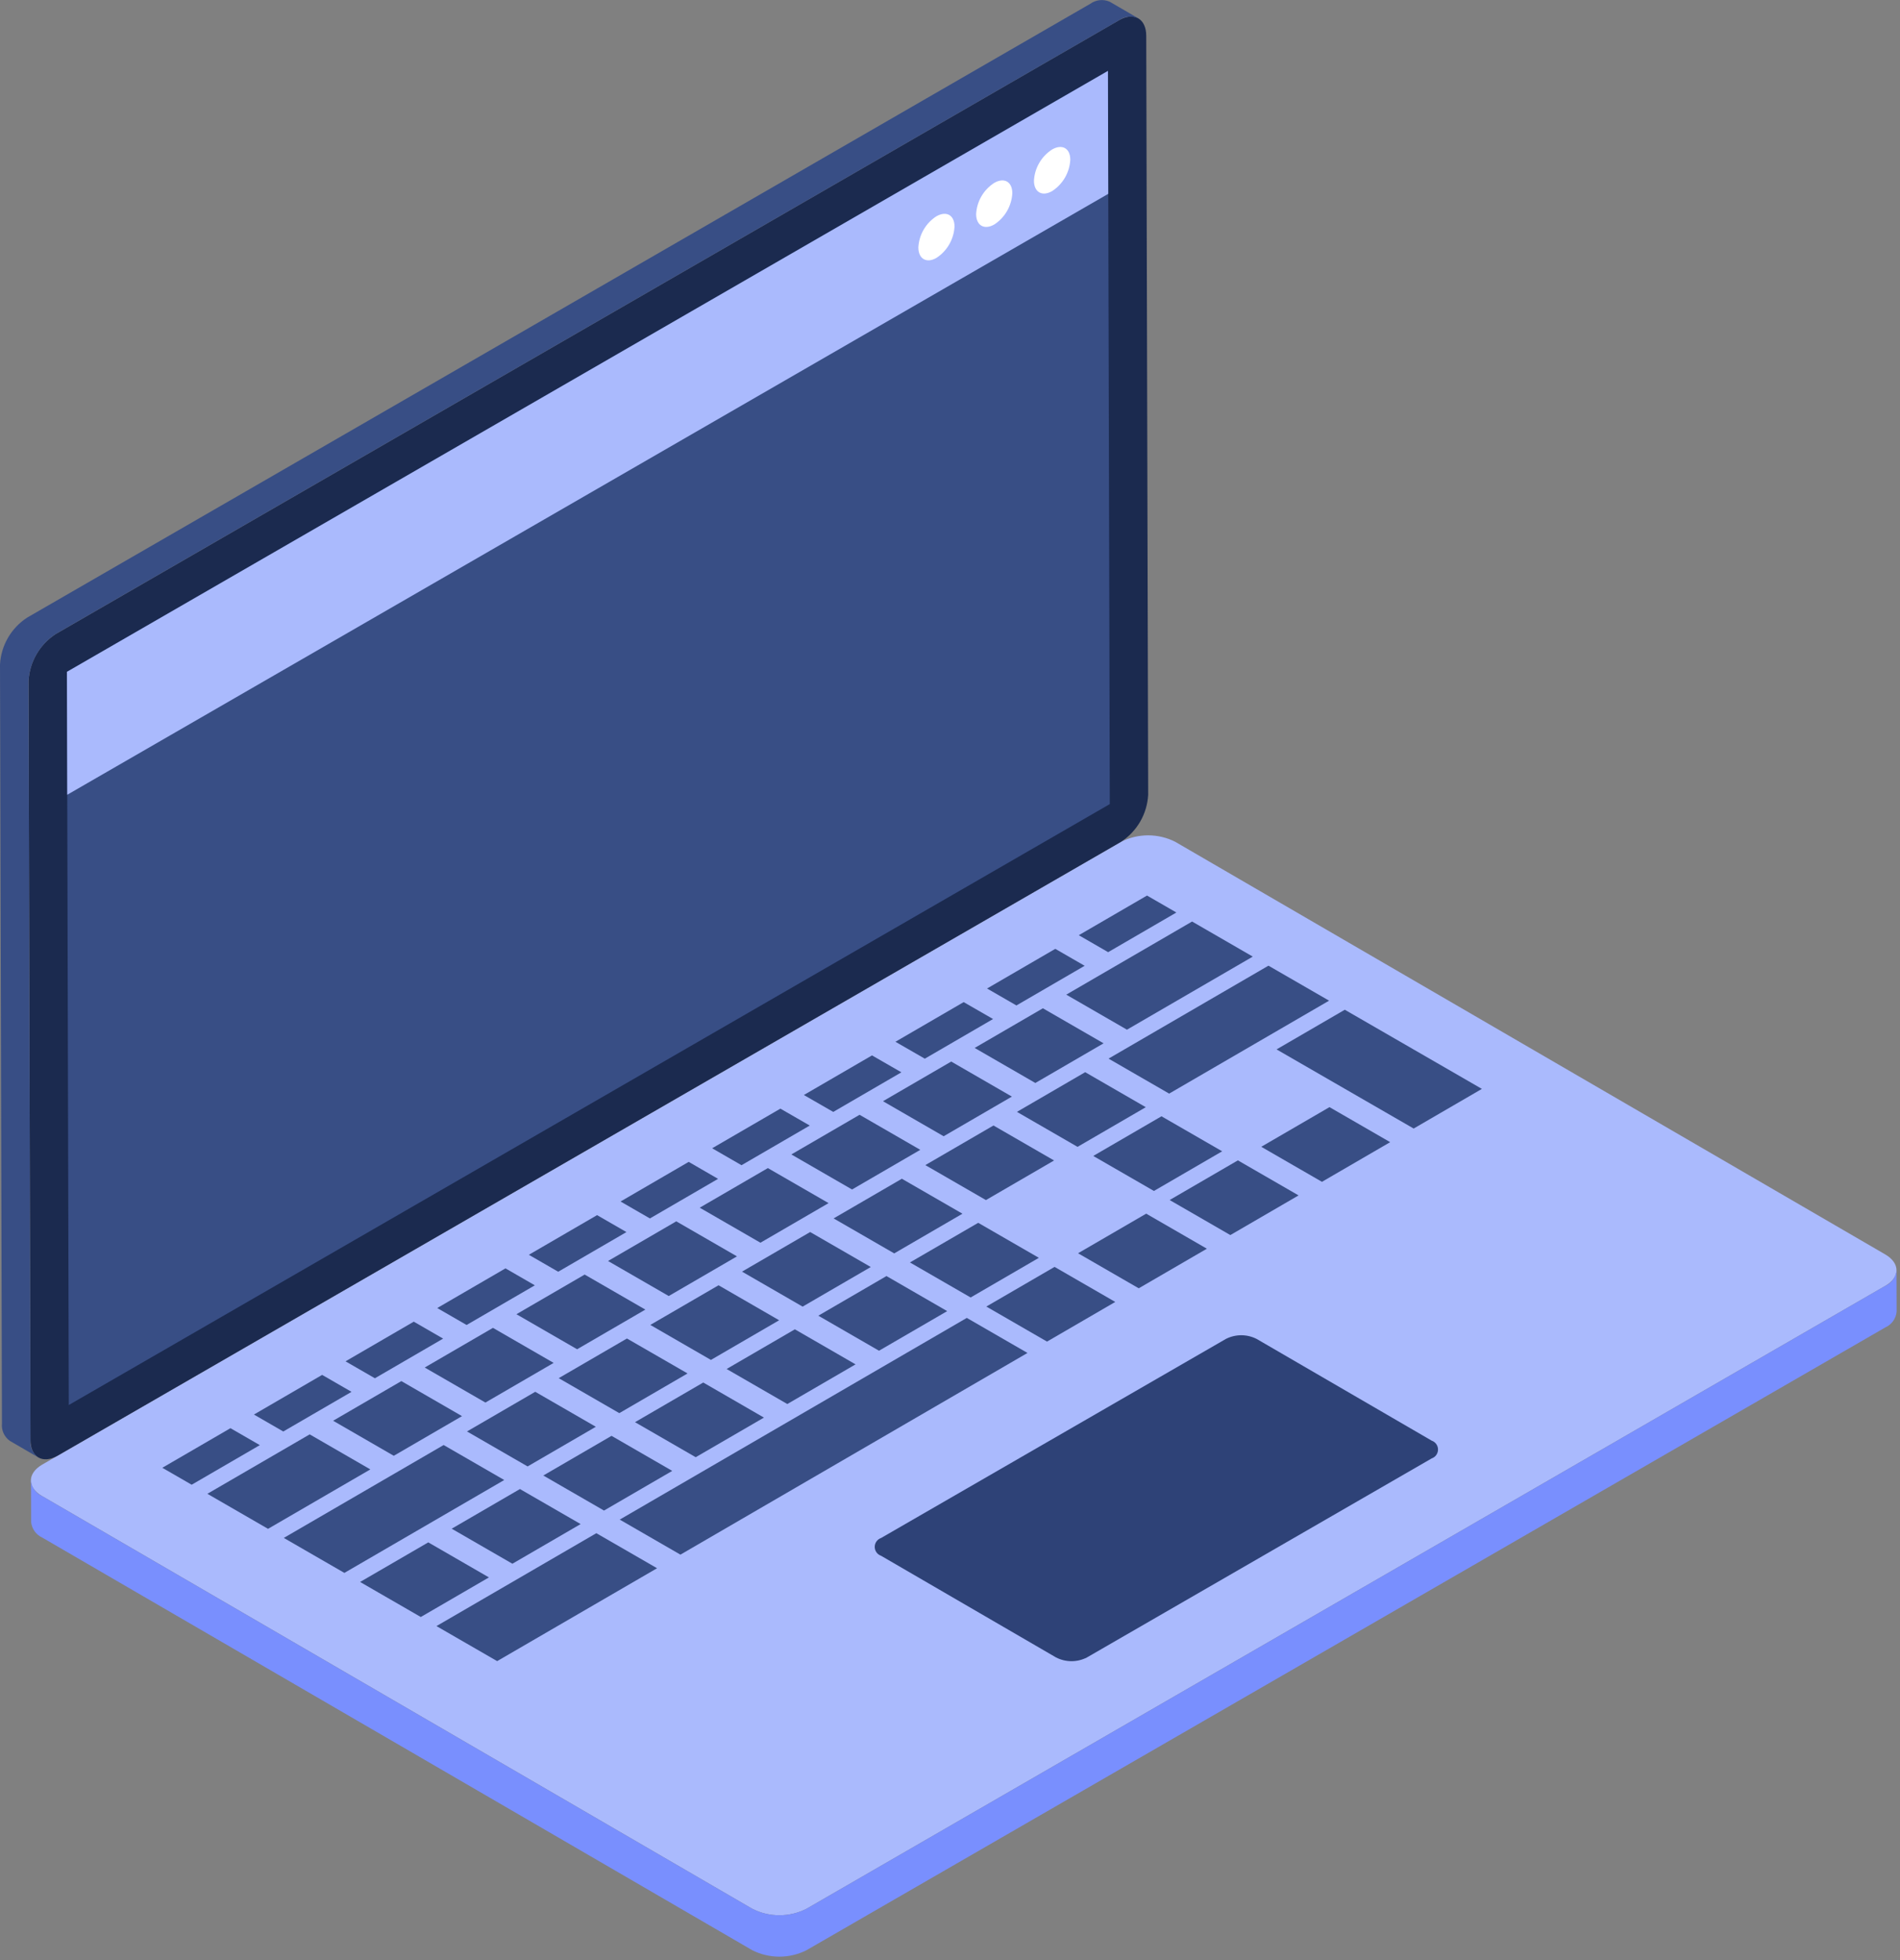 <svg width="221" height="228" viewBox="0 0 221 228" fill="none" xmlns="http://www.w3.org/2000/svg">
  <rect x="0" y="0" width="221" height="228" fill="#808080" stroke="none"/>
  <g clip-path="url(#clip0)">
    <path d="M4.898 174.02L87.48 222.012C88.457 222.514 89.54 222.777 90.638 222.78C91.737 222.782 92.82 222.525 93.8 222.028L219.28 149.572C221.03 148.572 221.03 146.93 219.28 145.91L136.698 97.917C135.722 97.422 134.643 97.165 133.548 97.165C132.453 97.165 131.374 97.422 130.398 97.917L4.913 170.357C3.163 171.378 3.147 173.015 4.898 174.02Z" fill="#AABAFD"/>
    <path d="M102.484 178.897C102.268 178.971 102.081 179.11 101.949 179.296C101.816 179.481 101.745 179.703 101.745 179.931C101.745 180.159 101.816 180.381 101.949 180.567C102.081 180.752 102.268 180.891 102.484 180.965L122.841 192.795C123.394 193.077 124.005 193.225 124.625 193.226C125.246 193.227 125.857 193.081 126.411 192.801L166.525 169.641C166.741 169.567 166.928 169.428 167.06 169.243C167.193 169.057 167.264 168.835 167.264 168.607C167.264 168.379 167.193 168.157 167.06 167.972C166.928 167.786 166.741 167.647 166.525 167.573L146.169 155.743C145.616 155.461 145.005 155.314 144.385 155.313C143.764 155.312 143.153 155.457 142.599 155.737L102.484 178.897Z" fill="#2E4277"/>
    <path d="M3.604 172.205L3.62 177.036C3.658 177.426 3.799 177.799 4.027 178.118C4.255 178.436 4.563 178.689 4.92 178.851L87.495 226.842C88.475 227.338 89.557 227.596 90.655 227.596C91.753 227.596 92.835 227.338 93.815 226.842L219.296 154.402C219.66 154.24 219.974 153.983 220.205 153.658C220.436 153.333 220.576 152.952 220.609 152.555L220.593 147.74C220.557 148.135 220.417 148.512 220.186 148.834C219.955 149.156 219.642 149.411 219.28 149.571L93.799 222.028C92.819 222.525 91.736 222.782 90.637 222.78C89.538 222.777 88.456 222.514 87.479 222.012L4.896 174.02C4.537 173.862 4.228 173.609 4.001 173.29C3.773 172.971 3.636 172.596 3.604 172.205Z" fill="#798FFE"/>
    <path d="M130.15 2.359C131.899 1.349 133.321 2.159 133.326 4.169L133.55 92.451C133.491 93.546 133.175 94.612 132.626 95.563C132.078 96.513 131.313 97.32 130.394 97.919L6.721 169.313C4.972 170.323 3.55 169.5 3.545 167.503L3.321 79.219C3.379 78.124 3.695 77.057 4.243 76.107C4.792 75.157 5.557 74.351 6.477 73.753L130.15 2.359Z" fill="#1B2A4F"/>
    <path d="M0 77.3L0.227 165.578C0.188 165.967 0.253 166.36 0.415 166.716C0.577 167.072 0.831 167.378 1.151 167.604L4.463 169.53C4.143 169.304 3.89 168.996 3.728 168.64C3.566 168.283 3.502 167.89 3.543 167.5L3.317 79.226C3.378 78.129 3.695 77.062 4.244 76.11C4.793 75.159 5.558 74.35 6.477 73.748L130.15 2.361C130.473 2.13 130.851 1.987 131.246 1.947C131.642 1.907 132.04 1.972 132.403 2.134L129.086 0.205C128.723 0.043 128.325 -0.021 127.929 0.018C127.534 0.058 127.156 0.201 126.833 0.432L3.163 71.836C2.242 72.433 1.475 73.239 0.926 74.188C0.376 75.138 0.059 76.204 0 77.3V77.3Z" fill="#384E85"/>
    <path d="M7.785 78.146L8 163.431L129.086 93.531L128.871 8.245L7.785 78.146Z" fill="#384E85"/>
    <path d="M7.785 78.146L7.821 92.446L128.906 22.548L128.87 8.248L7.785 78.146Z" fill="#AABAFD"/>
    <path d="M108.906 25.166C110.073 24.492 111.022 25.01 111.026 26.351C110.988 27.082 110.777 27.794 110.411 28.428C110.045 29.062 109.534 29.601 108.92 30C107.773 30.662 106.82 30.121 106.82 28.78C106.858 28.056 107.066 27.351 107.429 26.723C107.792 26.094 108.298 25.561 108.906 25.166V25.166Z" fill="white"/>
    <path d="M115.648 21.273C116.795 20.611 117.748 21.128 117.748 22.473C117.71 23.2 117.501 23.908 117.138 24.54C116.775 25.171 116.268 25.708 115.659 26.107C114.492 26.781 113.543 26.24 113.539 24.899C113.578 24.171 113.789 23.462 114.156 22.831C114.523 22.201 115.034 21.667 115.648 21.273V21.273Z" fill="white"/>
    <path d="M122.371 17.391C123.538 16.717 124.487 17.235 124.491 18.576C124.453 19.307 124.242 20.019 123.876 20.653C123.51 21.287 122.999 21.826 122.385 22.225C121.218 22.899 120.269 22.358 120.265 21.017C120.304 20.289 120.515 19.581 120.881 18.95C121.247 18.32 121.758 17.785 122.371 17.391V17.391Z" fill="white"/>
    <path d="M30.221 168.095L22.294 172.701L18.88 170.73L26.806 166.124L30.221 168.095Z" fill="#384E85"/>
    <path d="M115.508 118.531L107.571 123.144L104.153 121.177L112.09 116.564L115.508 118.531Z" fill="#384E85"/>
    <path d="M136.831 106.141L128.894 110.754L125.479 108.782L133.416 104.169L136.831 106.141Z" fill="#384E85"/>
    <path d="M122.605 134.985L114.679 139.591L107.631 135.522L115.557 130.916L122.605 134.985Z" fill="#384E85"/>
    <path d="M161.7 132.855L153.763 137.468L146.704 133.392L154.641 128.779L161.7 132.855Z" fill="#384E85"/>
    <path d="M172.367 126.658L164.432 131.27L148.484 122.064L156.421 117.451L172.367 126.658Z" fill="#384E85"/>
    <path d="M145.718 111.271L131.083 119.771L124.024 115.696L138.659 107.191L145.718 111.271Z" fill="#384E85"/>
    <path d="M128.364 121.357L120.427 125.97L113.368 121.895L121.305 117.282L128.364 121.357Z" fill="#384E85"/>
    <path d="M154.593 116.396L135.99 127.207L128.942 123.137L147.542 112.326L154.593 116.396Z" fill="#384E85"/>
    <path d="M133.272 128.787L125.335 133.4L118.287 129.331L126.224 124.715L133.272 128.787Z" fill="#384E85"/>
    <path d="M142.158 133.917L134.221 138.53L127.162 134.458L135.099 129.845L142.158 133.917Z" fill="#384E85"/>
    <path d="M117.698 127.554L109.761 132.167L102.705 128.091L110.642 123.478L117.698 127.554Z" fill="#384E85"/>
    <path d="M104.846 124.73L96.92 129.336L93.502 127.369L101.428 122.763L104.846 124.73Z" fill="#384E85"/>
    <path d="M94.187 130.922L86.249 135.535L82.834 133.564L90.772 128.955L94.187 130.922Z" fill="#384E85"/>
    <path d="M99.514 158.7L91.577 163.314L84.518 159.238L92.456 154.624L99.514 158.7Z" fill="#384E85"/>
    <path d="M83.521 137.122L75.595 141.728L72.18 139.757L80.107 135.147L83.521 137.122Z" fill="#384E85"/>
    <path d="M96.376 139.945L88.45 144.551L81.389 140.476L89.315 135.87L96.376 139.945Z" fill="#384E85"/>
    <path d="M72.865 143.313L64.928 147.926L61.513 145.955L69.45 141.342L72.865 143.313Z" fill="#384E85"/>
    <path d="M85.721 146.139L77.784 150.752L70.725 146.677L78.662 142.064L85.721 146.139Z" fill="#384E85"/>
    <path d="M101.284 147.377L93.357 151.984L86.309 147.914L94.235 143.308L101.284 147.377Z" fill="#384E85"/>
    <path d="M62.209 149.506L54.272 154.12L50.857 152.149L58.795 147.535L62.209 149.506Z" fill="#384E85"/>
    <path d="M75.064 152.33L67.127 156.943L60.069 152.868L68.006 148.255L75.064 152.33Z" fill="#384E85"/>
    <path d="M110.173 152.508L102.243 157.114L95.184 153.039L103.111 148.428L110.173 152.508Z" fill="#384E85"/>
    <path d="M90.627 153.571L82.69 158.184L75.642 154.113L83.579 149.5L90.627 153.571Z" fill="#384E85"/>
    <path d="M51.543 155.705L43.606 160.318L40.191 158.347L48.128 153.734L51.543 155.705Z" fill="#384E85"/>
    <path d="M64.398 158.53L56.461 163.143L49.402 159.068L57.339 154.455L64.398 158.53Z" fill="#384E85"/>
    <path d="M79.973 159.757L72.035 164.374L64.987 160.305L72.924 155.692L79.973 159.757Z" fill="#384E85"/>
    <path d="M53.739 164.722L45.802 169.335L38.747 165.259L46.684 160.646L53.739 164.722Z" fill="#384E85"/>
    <path d="M88.859 164.892L80.921 169.5L73.862 165.425L81.799 160.812L88.859 164.892Z" fill="#384E85"/>
    <path d="M69.305 165.96L61.368 170.573L54.32 166.504L62.257 161.891L69.305 165.96Z" fill="#384E85"/>
    <path d="M78.192 171.092L70.255 175.705L63.196 171.629L71.131 167.015L78.192 171.092Z" fill="#384E85"/>
    <path d="M119.513 157.373L79.144 180.834L72.085 176.758L112.455 153.297L119.513 157.373Z" fill="#384E85"/>
    <path d="M67.536 177.278L59.599 181.891L52.54 177.816L60.477 173.203L67.536 177.278Z" fill="#384E85"/>
    <path d="M58.65 172.152L40.057 182.957L33.011 178.888L51.602 168.083L58.65 172.152Z" fill="#384E85"/>
    <path d="M56.871 183.481L48.945 188.087L41.885 184.012L49.815 179.406L56.871 183.481Z" fill="#384E85"/>
    <path d="M76.427 182.414L57.827 193.219L50.768 189.144L69.364 178.338L76.427 182.414Z" fill="#384E85"/>
    <path d="M40.888 161.897L32.95 166.509L29.536 164.538L37.47 159.925L40.888 161.897Z" fill="#384E85"/>
    <path d="M126.162 112.339L118.225 116.952L114.81 114.981L122.747 110.368L126.162 112.339Z" fill="#384E85"/>
    <path d="M107.043 133.746L99.106 138.359L92.046 134.283L99.983 129.67L107.043 133.746Z" fill="#384E85"/>
    <path d="M129.722 151.439L121.785 156.052L114.726 151.976L122.663 147.363L129.722 151.439Z" fill="#384E85"/>
    <path d="M120.837 146.308L112.9 150.921L105.84 146.846L113.782 142.236L120.837 146.308Z" fill="#384E85"/>
    <path d="M111.949 141.177L104.011 145.792L96.963 141.723L104.9 137.11L111.949 141.177Z" fill="#384E85"/>
    <path d="M151.045 139.048L143.108 143.661L136.049 139.585L143.986 134.972L151.045 139.048Z" fill="#384E85"/>
    <path d="M140.379 145.247L132.453 149.853L125.394 145.777L133.32 141.171L140.379 145.247Z" fill="#384E85"/>
    <path d="M43.076 170.919L31.176 177.832L24.122 173.756L36.022 166.843L43.076 170.919Z" fill="#384E85"/>
  </g>
  <defs>
    <clipPath id="clip0">
      <rect width="220.609" height="227.596" fill="white" />
    </clipPath>
  </defs>
</svg>

